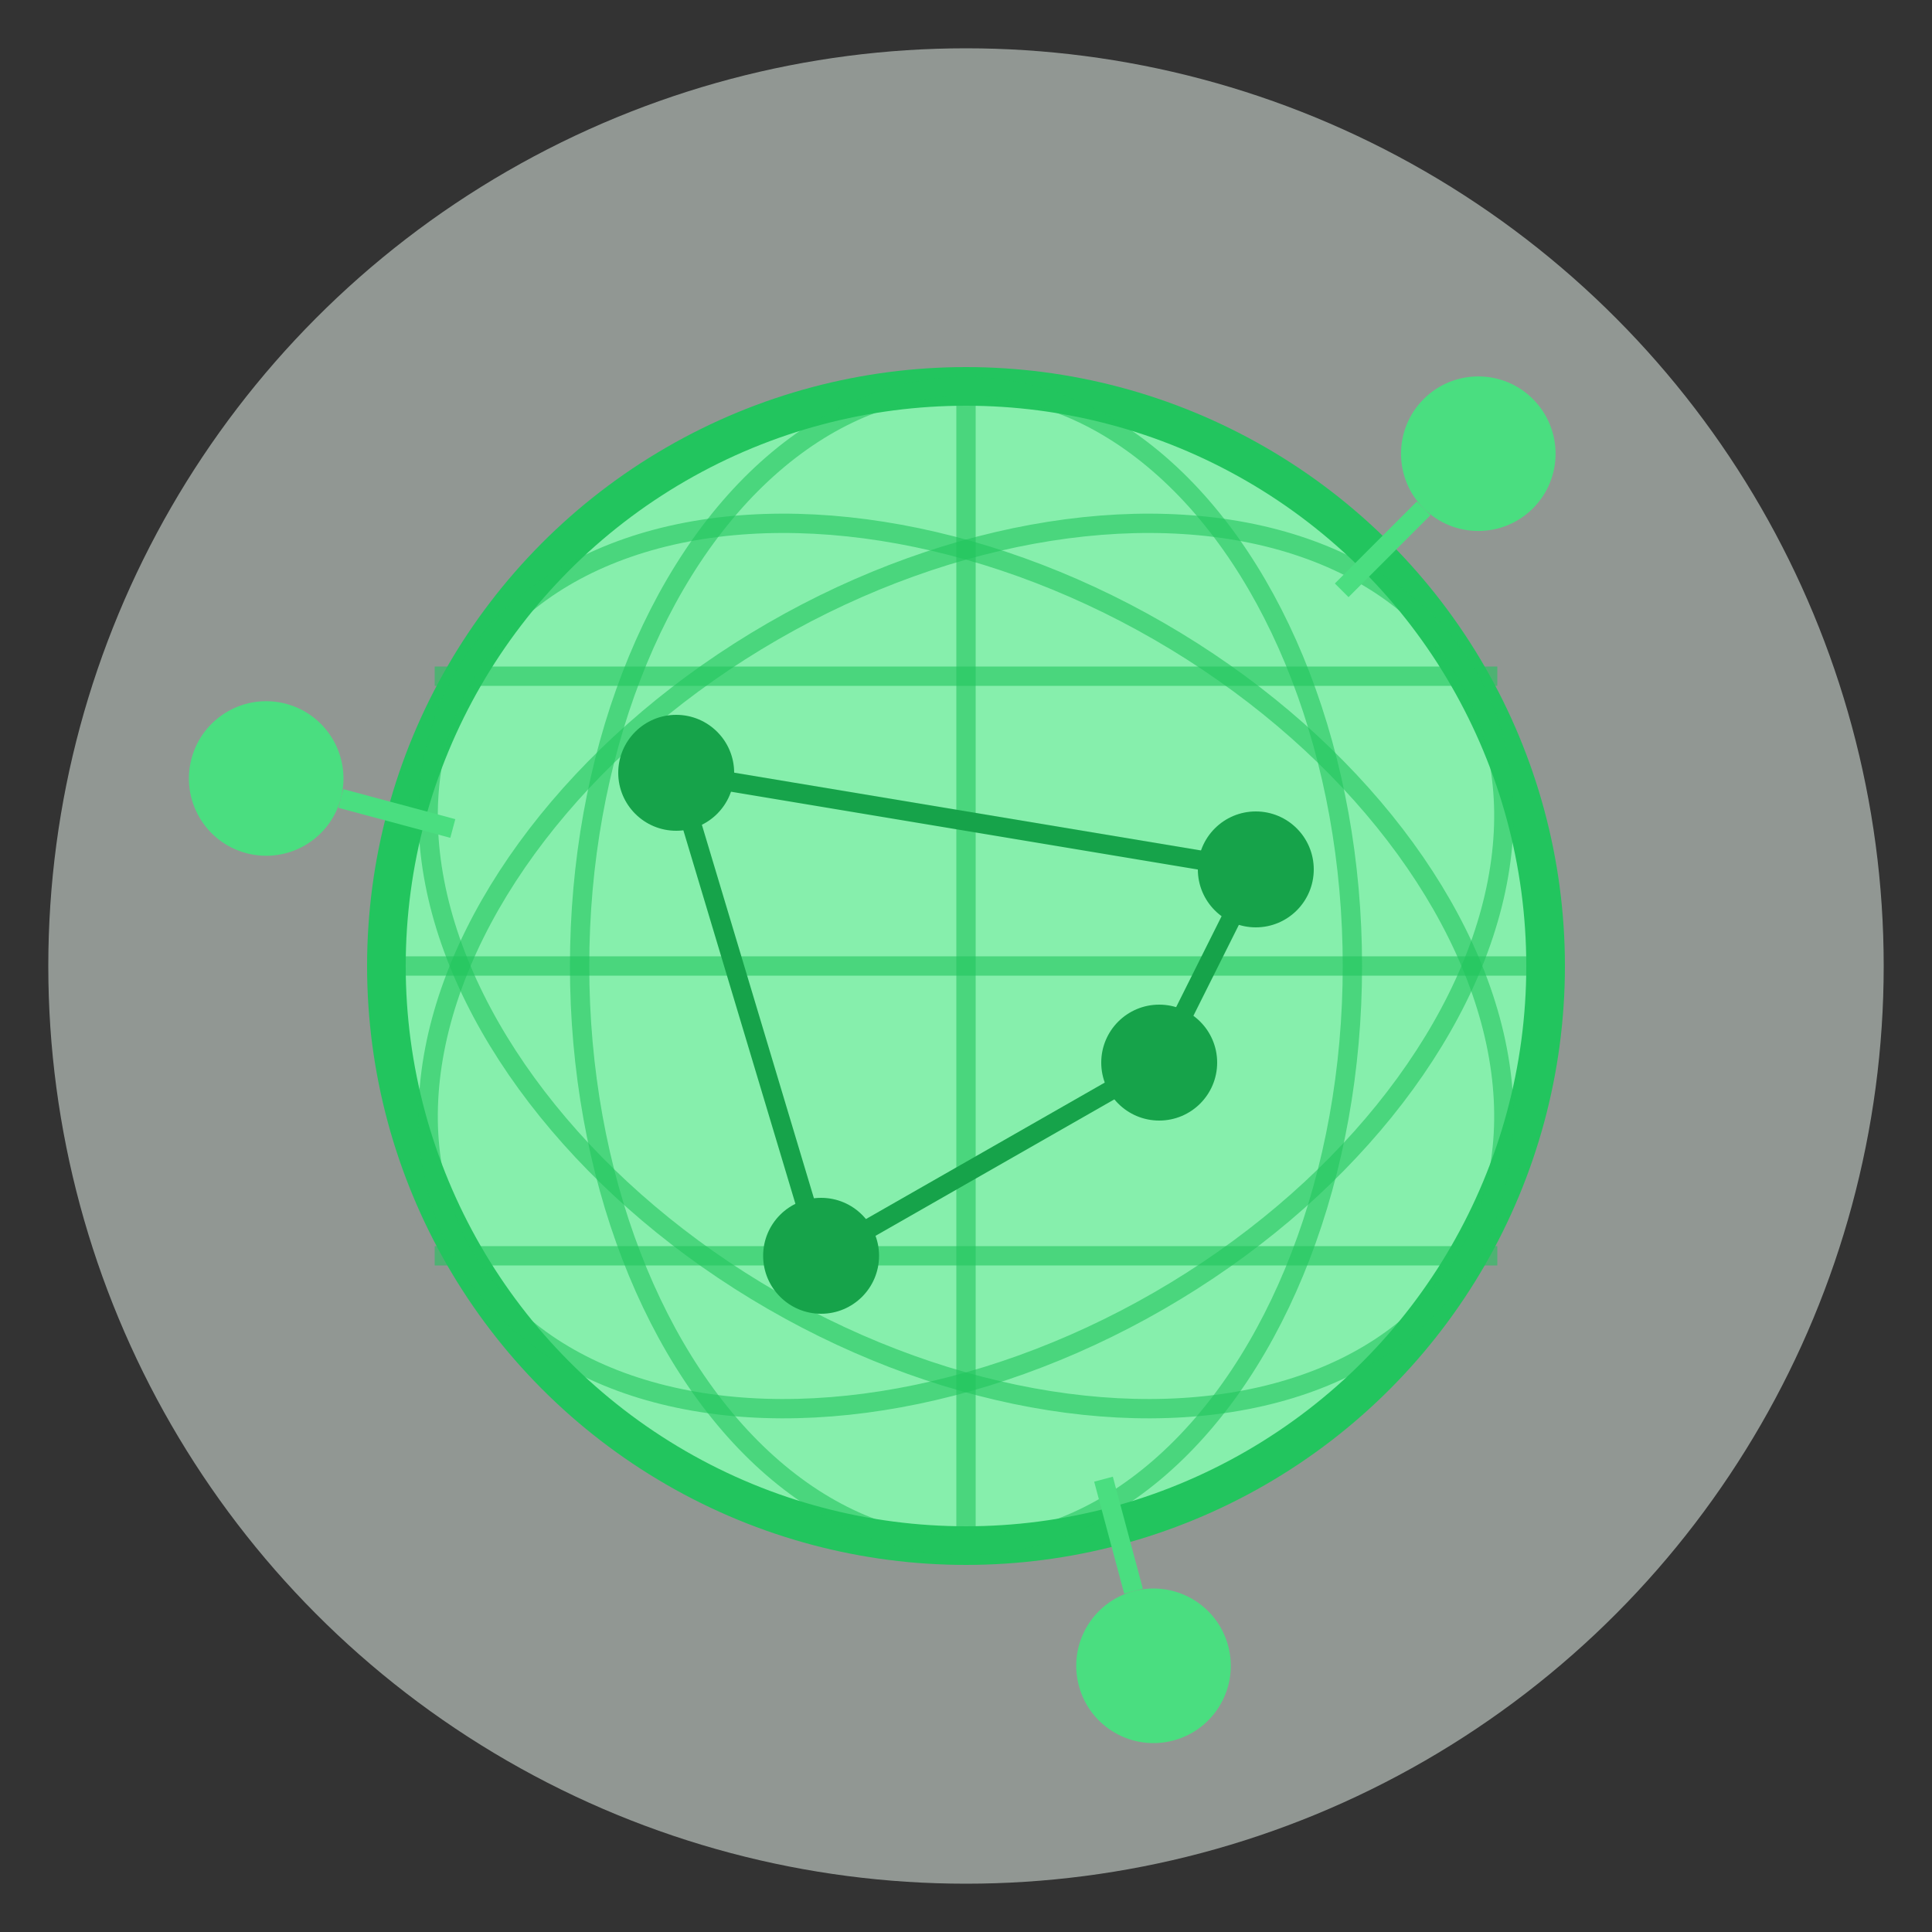 <?xml version="1.0" encoding="UTF-8"?>
<svg width="200" height="200" viewBox="0 0 200 200" fill="none" xmlns="http://www.w3.org/2000/svg">
  <rect x="0" y="0" width="200" height="200" fill="#333333" stroke="none"/>
  <!-- Background Circle -->
  <circle cx="100" cy="100" r="95" fill="#F0FDF4" opacity="0.5"/>
  
  <!-- Globe Base -->
  <circle cx="100" cy="100" r="60" fill="#86EFAC" stroke="#22C55E" stroke-width="4"/>
  
  <!-- Latitude Lines -->
  <path d="M40 100h120" stroke="#22C55E" stroke-width="2" opacity="0.6"/>
  <path d="M45 70h110" stroke="#22C55E" stroke-width="2" opacity="0.6"/>
  <path d="M45 130h110" stroke="#22C55E" stroke-width="2" opacity="0.6"/>
  
  <!-- Longitude Lines -->
  <path d="M100 40v120" stroke="#22C55E" stroke-width="2" opacity="0.6"/>
  <ellipse cx="100" cy="100" rx="40" ry="60" stroke="#22C55E" stroke-width="2" opacity="0.6"/>
  <ellipse cx="100" cy="100" rx="40" ry="60" transform="rotate(60 100 100)" stroke="#22C55E" stroke-width="2" opacity="0.6"/>
  <ellipse cx="100" cy="100" rx="40" ry="60" transform="rotate(-60 100 100)" stroke="#22C55E" stroke-width="2" opacity="0.6"/>
  
  <!-- Connection Points -->
  <circle cx="70" cy="80" r="6" fill="#16A34A"/>
  <circle cx="130" cy="90" r="6" fill="#16A34A"/>
  <circle cx="85" cy="130" r="6" fill="#16A34A"/>
  <circle cx="120" cy="110" r="6" fill="#16A34A"/>
  
  <!-- Connection Lines -->
  <path d="M70 80L130 90" stroke="#16A34A" stroke-width="2"/>
  <path d="M130 90L120 110" stroke="#16A34A" stroke-width="2"/>
  <path d="M120 110L85 130" stroke="#16A34A" stroke-width="2"/>
  <path d="M85 130L70 80" stroke="#16A34A" stroke-width="2"/>
  
  <!-- Orbiting Elements -->
  <g transform="rotate(45 100 100)">
    <circle cx="100" cy="25" r="8" fill="#4ADE80"/>
    <path d="M100 33v12" stroke="#4ADE80" stroke-width="2"/>
  </g>
  <g transform="rotate(165 100 100)">
    <circle cx="100" cy="25" r="8" fill="#4ADE80"/>
    <path d="M100 33v12" stroke="#4ADE80" stroke-width="2"/>
  </g>
  <g transform="rotate(285 100 100)">
    <circle cx="100" cy="25" r="8" fill="#4ADE80"/>
    <path d="M100 33v12" stroke="#4ADE80" stroke-width="2"/>
  </g>
</svg> 